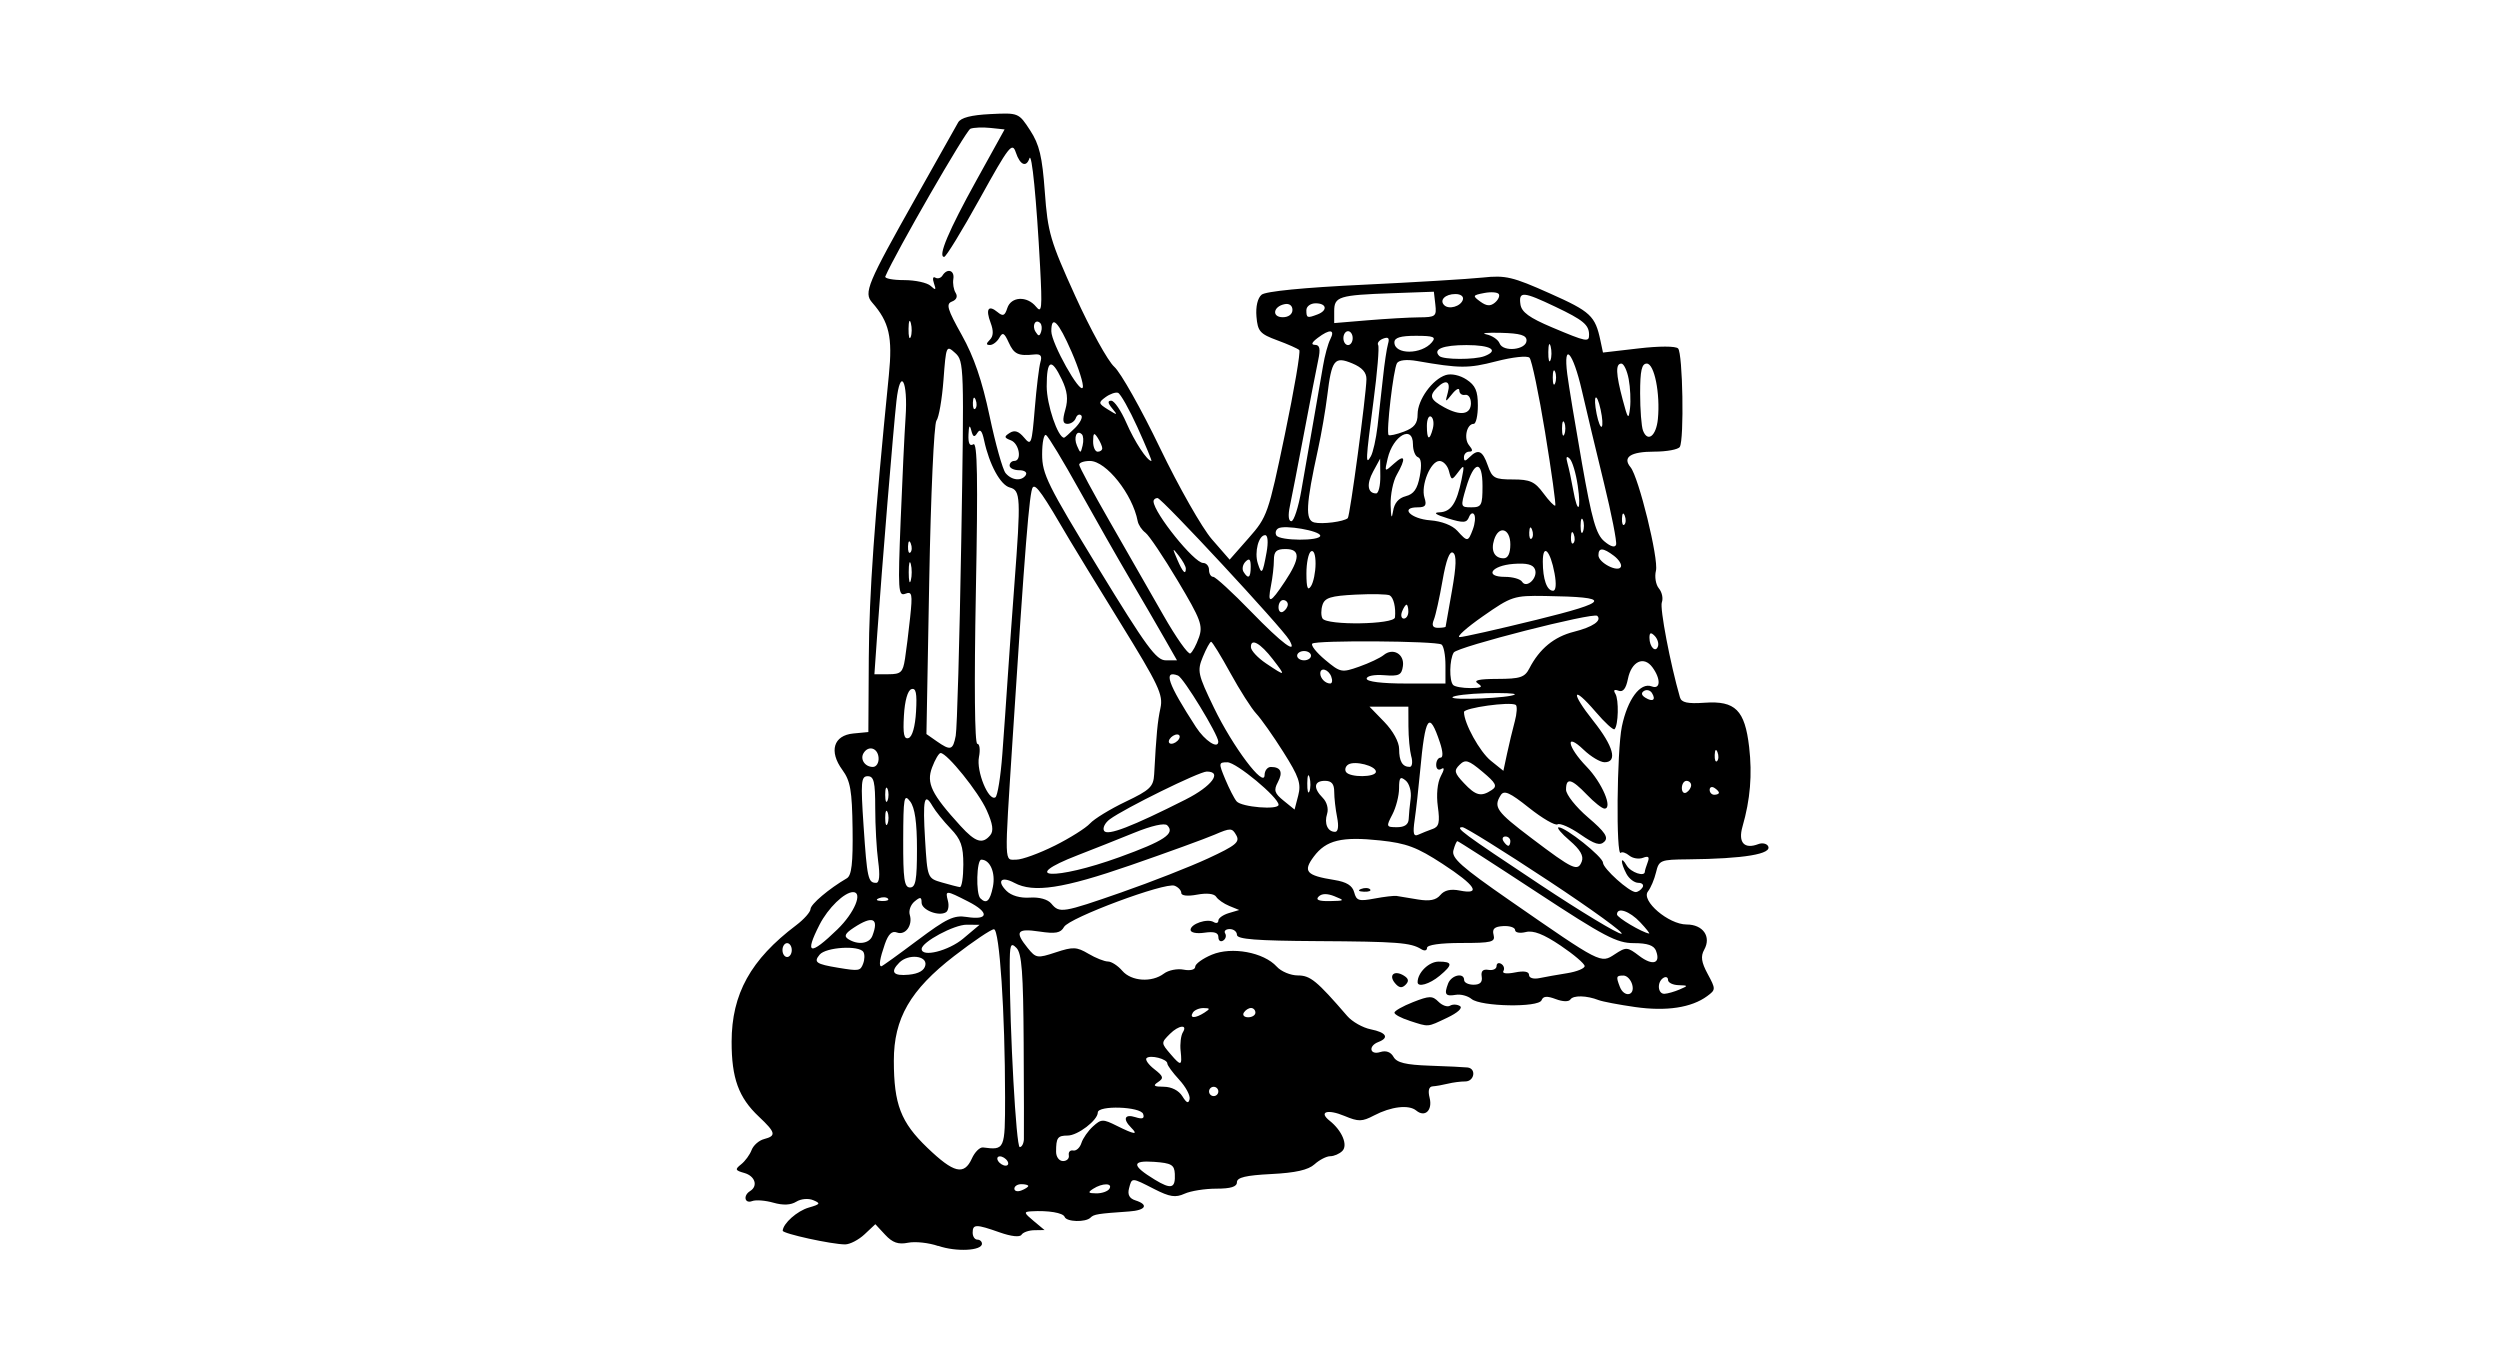 <?xml version="1.0" encoding="UTF-8" standalone="no"?>
<!-- Created with Inkscape (http://www.inkscape.org/) -->
<svg id="svg2" xmlns:rdf="http://www.w3.org/1999/02/22-rdf-syntax-ns#" xmlns="http://www.w3.org/2000/svg" height="54" width="99" version="1.1" xmlns:cc="http://creativecommons.org/ns#" xmlns:dc="http://purl.org/dc/elements/1.1/">
 <g id="g8101">
  <rect id="rect2990" opacity="0" height="54" width="99" y="0" x="0"/>
  <path id="path4667" d="m37.153 49.342c-0.371-0.129-0.908-0.187-1.193-0.13-0.389 0.078-0.615-0.001-0.907-0.315l-0.39-0.419-0.426 0.4c-0.234 0.22-0.581 0.4-0.77 0.4-0.528 0-2.478-0.427-2.472-0.542 0.017-0.29 0.573-0.784 1.032-0.916 0.459-0.132 0.481-0.167 0.177-0.293-0.197-0.082-0.487-0.055-0.673 0.061-0.217 0.135-0.522 0.148-0.904 0.039-0.317-0.091-0.696-0.12-0.842-0.064-0.298 0.114-0.366-0.221-0.081-0.397 0.324-0.2 0.197-0.596-0.229-0.716-0.364-0.102-0.379-0.143-0.126-0.343 0.158-0.125 0.344-0.379 0.414-0.565s0.292-0.382 0.493-0.434c0.494-0.129 0.464-0.259-0.207-0.891-0.8-0.753-1.079-1.52-1.077-2.966 0.003-1.893 0.756-3.253 2.554-4.61 0.311-0.235 0.568-0.524 0.571-0.643 0.004-0.191 0.73-0.805 1.439-1.219 0.188-0.109 0.244-0.601 0.226-1.958-0.02-1.518-0.086-1.896-0.404-2.332-0.541-0.739-0.352-1.367 0.433-1.443l0.596-0.057 0.017-2.937c0.015-2.558 0.219-5.43 0.795-11.199 0.151-1.509 0.015-2.099-0.661-2.872-0.342-0.391-0.206-0.718 1.752-4.196 0.824-1.464 1.568-2.786 1.653-2.937 0.105-0.187 0.514-0.293 1.275-0.33 1.116-0.054 1.122-0.052 1.575 0.643 0.367 0.563 0.479 1.032 0.582 2.441 0.117 1.607 0.212 1.932 1.21 4.131 0.596 1.313 1.289 2.57 1.541 2.793 0.252 0.224 1.066 1.669 1.809 3.213 0.743 1.543 1.668 3.17 2.055 3.615l0.704 0.808 0.756-0.859c0.734-0.834 0.775-0.952 1.431-4.097 0.371-1.781 0.628-3.285 0.57-3.343-0.057-0.057-0.45-0.232-0.872-0.387-0.684-0.252-0.774-0.354-0.823-0.937-0.034-0.398 0.046-0.738 0.204-0.869 0.162-0.134 1.665-0.282 4.002-0.393 2.059-0.098 4.198-0.227 4.753-0.286 0.905-0.097 1.181-0.032 2.659 0.628 1.618 0.721 1.796 0.887 2.004 1.871l0.1 0.471 1.405-0.163c0.824-0.096 1.473-0.096 1.569 0.001 0.186 0.186 0.245 3.612 0.068 3.899-0.064 0.103-0.519 0.187-1.012 0.187-0.935 0-1.269 0.219-0.939 0.617 0.323 0.39 1.121 3.64 1.006 4.099-0.059 0.236-0.007 0.551 0.117 0.7 0.124 0.149 0.176 0.397 0.117 0.552-0.087 0.227 0.332 2.426 0.717 3.762 0.06 0.208 0.299 0.26 0.983 0.213 1.21-0.084 1.587 0.292 1.757 1.752 0.127 1.099 0.046 2.079-0.264 3.157-0.18 0.629 0.072 0.904 0.631 0.689 0.148-0.057 0.319-0.024 0.379 0.073 0.197 0.318-0.951 0.51-3.169 0.531-1.093 0.01-1.149 0.033-1.264 0.515-0.066 0.278-0.21 0.617-0.319 0.755-0.289 0.365 0.816 1.31 1.53 1.31 0.65 0 0.986 0.481 0.697 0.998-0.147 0.263-0.114 0.495 0.138 0.962 0.322 0.598 0.322 0.624-0.02 0.876-0.621 0.458-1.616 0.609-2.852 0.433-0.645-0.092-1.296-0.216-1.448-0.275-0.473-0.185-1.005-0.197-1.117-0.025-0.063 0.097-0.303 0.091-0.581-0.015-0.345-0.131-0.498-0.119-0.561 0.045-0.114 0.297-2.406 0.256-2.774-0.05-0.148-0.123-0.427-0.197-0.62-0.164-0.414 0.07-0.472-0.014-0.307-0.446 0.13-0.34 0.635-0.449 0.635-0.138 0 0.101 0.169 0.184 0.375 0.184 0.256 0 0.358-0.102 0.321-0.321s0.049-0.304 0.267-0.267c0.177 0.03 0.321-0.037 0.321-0.149s0.084-0.151 0.187-0.087 0.14 0.191 0.083 0.283c-0.06 0.096 0.135 0.12 0.456 0.056 0.363-0.073 0.56-0.038 0.56 0.098 0 0.121 0.176 0.174 0.413 0.125 0.227-0.047 0.723-0.135 1.101-0.195 0.379-0.061 0.688-0.187 0.688-0.281 0-0.094-0.429-0.459-0.953-0.812-0.673-0.453-1.078-0.611-1.377-0.536-0.233 0.058-0.424 0.023-0.424-0.078s-0.211-0.172-0.468-0.158c-0.349 0.02-0.447 0.108-0.384 0.348 0.074 0.285-0.071 0.321-1.276 0.321-0.835 0-1.36 0.075-1.36 0.194 0 0.11-0.1 0.132-0.229 0.051-0.417-0.26-0.934-0.3-4.131-0.319-2.401-0.014-3.167-0.074-3.167-0.248-0-0.126-0.129-0.229-0.286-0.229s-0.239 0.077-0.181 0.171c0.058 0.094 0.022 0.223-0.081 0.286s-0.187 0.001-0.187-0.139c0-0.178-0.165-0.23-0.551-0.174-0.312 0.046-0.551-0.002-0.551-0.111 0-0.239 0.666-0.464 0.916-0.31 0.102 0.063 0.185 0.037 0.185-0.059s0.186-0.228 0.413-0.296l0.413-0.123-0.394-0.161c-0.217-0.089-0.45-0.252-0.519-0.363-0.076-0.123-0.37-0.156-0.753-0.084-0.376 0.071-0.628 0.044-0.628-0.067 0-0.101-0.119-0.23-0.266-0.286-0.379-0.146-4.174 1.269-4.377 1.632-0.135 0.242-0.332 0.278-0.976 0.182-0.893-0.134-0.989 0.003-0.463 0.653 0.328 0.405 0.38 0.413 1.113 0.171 0.682-0.225 0.827-0.219 1.291 0.055 0.287 0.17 0.636 0.308 0.774 0.308s0.394 0.165 0.567 0.367c0.359 0.419 1.171 0.474 1.649 0.111 0.177-0.134 0.528-0.205 0.78-0.156 0.265 0.051 0.459 0.002 0.459-0.115 0-0.111 0.297-0.327 0.66-0.478 0.787-0.329 2.054-0.095 2.57 0.474 0.173 0.192 0.548 0.348 0.833 0.348 0.496 0 0.75 0.208 1.957 1.606 0.196 0.227 0.615 0.465 0.932 0.528 0.619 0.124 0.744 0.333 0.3 0.503-0.411 0.158-0.338 0.529 0.078 0.397 0.227-0.072 0.415-0.003 0.524 0.192 0.128 0.229 0.481 0.315 1.436 0.348 0.697 0.024 1.37 0.056 1.496 0.071 0.356 0.042 0.271 0.555-0.092 0.553-0.177-0.001-0.487 0.039-0.688 0.089-0.202 0.05-0.472 0.097-0.6 0.105-0.152 0.009-0.195 0.166-0.123 0.453 0.124 0.496-0.185 0.792-0.529 0.506-0.293-0.243-0.994-0.161-1.673 0.195-0.473 0.248-0.615 0.25-1.167 0.019-0.677-0.283-1.039-0.166-0.589 0.19 0.491 0.389 0.732 0.966 0.501 1.197-0.114 0.114-0.329 0.207-0.477 0.207s-0.428 0.143-0.622 0.319c-0.248 0.225-0.753 0.339-1.713 0.387-1.007 0.051-1.361 0.135-1.361 0.324 0 0.18-0.242 0.255-0.818 0.255-0.45 0-1.016 0.09-1.258 0.201-0.356 0.162-0.586 0.127-1.195-0.184-0.917-0.468-0.887-0.467-1.003-0.024-0.064 0.246 0.017 0.396 0.254 0.471 0.538 0.171 0.413 0.393-0.248 0.439-1.252 0.087-1.396 0.11-1.53 0.244-0.193 0.193-0.951 0.172-1.025-0.029-0.06-0.163-0.646-0.261-1.321-0.221-0.306 0.018-0.296 0.058 0.092 0.381l0.433 0.361-0.402 0.006c-0.221 0.003-0.451 0.084-0.51 0.18-0.065 0.105-0.407 0.068-0.86-0.092-0.944-0.333-1.074-0.332-1.074 0.01 0 0.151 0.083 0.275 0.184 0.275s0.184 0.073 0.184 0.163c0 0.279-1.023 0.329-1.73 0.084zm3.566-2.377c0-0.04-0.124-0.072-0.275-0.072s-0.275 0.08-0.275 0.178c0 0.098 0.124 0.13 0.275 0.072s0.275-0.138 0.275-0.178zm3.213 0.111c0.144-0.234-0.281-0.234-0.643 0-0.224 0.145-0.2 0.178 0.127 0.181 0.221 0.002 0.453-0.08 0.516-0.181zm2.591-0.592c-0.018-0.358-0.136-0.426-0.819-0.475-0.904-0.065-0.896 0.145 0.025 0.705 0.654 0.398 0.823 0.348 0.794-0.23zm-8.037-0.608c0.117-0.257 0.316-0.454 0.443-0.437 0.861 0.112 0.872 0.087 0.872-1.987-0.001-3.35-0.22-6.655-0.441-6.654-0.111 0.001-0.817 0.476-1.569 1.056-1.744 1.345-2.397 2.476-2.395 4.151 0.002 1.728 0.275 2.437 1.328 3.447 1.049 1.006 1.453 1.103 1.762 0.426zm1.407 0.1c-0.062-0.101-0.196-0.184-0.297-0.184s-0.133 0.083-0.07 0.184c0.062 0.101 0.196 0.184 0.297 0.184s0.133-0.083 0.07-0.184zm2.433-0.229c-0.025-0.126 0.052-0.211 0.172-0.187s0.267-0.11 0.326-0.297 0.266-0.483 0.459-0.658c0.326-0.295 0.395-0.297 0.941-0.024 0.703 0.351 0.868 0.372 0.57 0.074-0.344-0.344-0.259-0.551 0.169-0.415 0.281 0.089 0.366 0.055 0.306-0.125-0.099-0.296-1.796-0.353-1.796-0.06-0 0.305-0.795 0.913-1.193 0.913-0.399 0-0.459 0.085-0.459 0.643 0 0.204 0.122 0.367 0.275 0.367 0.151 0 0.255-0.103 0.229-0.229zm-1.78-0.644c0.006-0.177 0.002-1.891-0.009-3.809-0.016-2.781-0.074-3.543-0.286-3.757-0.233-0.235-0.266-0.141-0.266 0.751 0 2.525 0.256 7.137 0.396 7.137 0.085 0 0.16-0.145 0.166-0.321zm6.149-2.348c-0.258-0.278-0.469-0.567-0.469-0.641 0-0.179-0.682-0.353-0.824-0.211-0.061 0.061 0.079 0.258 0.311 0.438 0.359 0.279 0.381 0.354 0.146 0.509-0.217 0.143-0.168 0.183 0.228 0.185 0.306 0.002 0.594 0.149 0.734 0.376 0.169 0.274 0.246 0.303 0.287 0.112 0.031-0.144-0.155-0.489-0.413-0.767zm1.551 0.466c0-0.101-0.083-0.184-0.184-0.184s-0.184 0.083-0.184 0.184 0.083 0.184 0.184 0.184 0.184-0.083 0.184-0.184zm-1.494-1.607c-0.029-0.278 0.011-0.608 0.089-0.734 0.202-0.327-0.166-0.284-0.509 0.059-0.358 0.358-0.358 0.361 0.028 0.811 0.413 0.482 0.456 0.467 0.393-0.136zm0.943-1.514c0.237-0.153 0.232-0.178-0.035-0.181-0.171-0.002-0.362 0.08-0.424 0.181-0.144 0.232 0.099 0.232 0.459 0zm2.019 0c0-0.101-0.078-0.184-0.173-0.184-0.095 0-0.224 0.083-0.286 0.184-0.062 0.101 0.015 0.184 0.173 0.184s0.286-0.083 0.286-0.184zm14.924-1.101c-0.053-0.202-0.21-0.367-0.35-0.367-0.287 0-0.299 0.037-0.143 0.444 0.166 0.433 0.608 0.365 0.493-0.077zm1.875 0.184c0.35-0.151 0.348-0.158-0.046-0.171-0.227-0.007-0.413-0.1-0.413-0.207s-0.083-0.143-0.184-0.081c-0.262 0.162-0.227 0.645 0.046 0.63 0.126-0.007 0.395-0.084 0.597-0.171zm-29.868-0.964c0.072-0.381-0.677-0.455-1.031-0.101-0.375 0.375-0.246 0.54 0.375 0.48 0.392-0.038 0.616-0.167 0.656-0.379zm-2.464-0.062c0.062-0.161 0.066-0.367 0.009-0.459-0.169-0.273-1.484-0.192-1.732 0.106-0.249 0.3-0.144 0.374 0.733 0.519 0.829 0.137 0.878 0.129 0.991-0.166zm2.144-0.915c1.163-0.873 1.451-1.01 1.957-0.93 0.872 0.138 0.905-0.18 0.063-0.609-0.898-0.458-0.919-0.459-0.807-0.028 0.05 0.191 0.015 0.393-0.077 0.45-0.287 0.177-0.966-0.091-0.966-0.382 0-0.227-0.05-0.235-0.28-0.044-0.154 0.128-0.238 0.365-0.188 0.527 0.128 0.413-0.175 0.829-0.51 0.7-0.195-0.075-0.34 0.065-0.477 0.46-0.199 0.572-0.248 0.879-0.138 0.879 0.033 0 0.673-0.461 1.423-1.024zm29.255 0.412c-0.084-0.218-0.338-0.306-0.885-0.306-0.668 0-1.166-0.262-3.842-2.019-1.691-1.111-3.103-2.019-3.139-2.019-0.035 0-0.107 0.165-0.16 0.367-0.079 0.301 0.317 0.653 2.222 1.974 3.646 2.527 3.606 2.507 4.17 2.137 0.452-0.296 0.498-0.293 0.969 0.066 0.528 0.402 0.857 0.304 0.664-0.198zm-34.226-0.031c0-0.151-0.083-0.275-0.184-0.275-0.101 0-0.184 0.124-0.184 0.275s0.083 0.275 0.184 0.275 0.184-0.124 0.184-0.275zm6.793-0.459 0.643-0.541-0.507-0.005c-0.496-0.005-1.781 0.685-1.785 0.959-0.006 0.347 1.067 0.078 1.65-0.413zm-4.979-0.367c0.669-0.649 1.011-1.469 0.614-1.469-0.342 0-0.992 0.631-1.328 1.29-0.608 1.191-0.386 1.247 0.715 0.179zm1.379 0.26c0.268-0.7 0.013-0.812-0.732-0.324-0.35 0.229-0.405 0.341-0.223 0.456 0.385 0.244 0.835 0.182 0.955-0.132zm26.754-2.191c-1.755-1.16-3.279-2.109-3.387-2.109-0.319 0-0.015 0.225 3.081 2.279 1.611 1.069 3.057 1.942 3.213 1.941 0.156-0.002-1.152-0.952-2.906-2.111zm3.65 1.655c-0.419-0.446-0.918-0.614-0.918-0.309 0 0.123 0.994 0.714 1.271 0.756 0.043 0.006-0.116-0.195-0.353-0.447zm-20.516-1.193c1.158-0.403 2.689-1.004 3.402-1.334 1.105-0.512 1.271-0.648 1.12-0.918-0.165-0.295-0.225-0.296-0.857-0.024-0.374 0.161-1.868 0.705-3.32 1.208-2.683 0.93-3.852 1.107-4.611 0.701-0.517-0.277-0.71-0.08-0.313 0.317 0.19 0.19 0.546 0.293 0.927 0.267 0.373-0.025 0.71 0.069 0.85 0.238 0.323 0.389 0.434 0.371 2.802-0.454zm-9.274 0.255c-0.061-0.061-0.219-0.068-0.352-0.014-0.146 0.059-0.103 0.102 0.111 0.111 0.194 0.008 0.302-0.035 0.241-0.096zm4.158-0.466c0.111-0.556-0.111-1.075-0.459-1.075-0.187 0-0.221 1.348-0.039 1.53 0.242 0.242 0.384 0.112 0.498-0.455zm13.531 0.376c-0.294-0.118-0.508-0.114-0.633 0.012-0.13 0.13 0.009 0.186 0.444 0.178 0.595-0.011 0.607-0.022 0.189-0.189zm2.464-0.012c0.101 0.017 0.477 0.078 0.836 0.138 0.466 0.077 0.72 0.026 0.888-0.176 0.16-0.192 0.408-0.249 0.77-0.177 0.869 0.174 0.624-0.205-0.683-1.057-1.013-0.66-1.428-0.816-2.466-0.927-1.53-0.163-2.145-0.014-2.634 0.641-0.439 0.588-0.299 0.746 0.814 0.924 0.487 0.078 0.716 0.221 0.787 0.489 0.087 0.332 0.187 0.363 0.802 0.247 0.387-0.073 0.785-0.119 0.886-0.103zm-1.412-0.279c0.133-0.053 0.291-0.047 0.352 0.014 0.061 0.061-0.047 0.104-0.241 0.096-0.214-0.009-0.257-0.052-0.111-0.111zm11.142-0.058c0.062-0.101-0.012-0.184-0.166-0.184s-0.365-0.16-0.47-0.355c-0.245-0.459-0.238-0.756 0.008-0.333 0.161 0.276 0.72 0.466 0.72 0.244 0-0.042 0.051-0.208 0.112-0.369 0.082-0.215 0.033-0.262-0.186-0.178-0.164 0.063-0.408 0.023-0.542-0.088s-0.286-0.161-0.337-0.11c-0.193 0.193-0.156-4.042 0.043-5.002 0.224-1.079 0.731-1.761 1.181-1.588 0.351 0.135 0.369-0.291 0.031-0.753-0.343-0.47-0.834-0.238-0.973 0.459-0.077 0.387-0.195 0.534-0.373 0.465-0.17-0.065-0.212-0.023-0.123 0.122 0.143 0.231 0.119 1.25-0.033 1.402-0.048 0.048-0.386-0.261-0.75-0.688-0.932-1.089-1.008-0.791-0.091 0.36 0.798 1.003 0.971 1.637 0.445 1.637-0.171 0-0.543-0.222-0.826-0.493-0.755-0.724-0.652-0.122 0.115 0.669 0.612 0.631 1.051 1.66 0.709 1.66-0.093 0-0.407-0.248-0.697-0.551-0.613-0.639-0.826-0.69-0.826-0.198 0 0.194 0.391 0.687 0.869 1.096 0.674 0.576 0.82 0.792 0.649 0.962-0.17 0.17-0.383 0.106-0.95-0.287-0.402-0.278-0.808-0.458-0.904-0.399s-0.603-0.236-1.129-0.654c-0.764-0.609-0.989-0.709-1.12-0.503-0.301 0.476-0.177 0.651 1.22 1.707 1.65 1.248 1.83 1.331 1.988 0.92 0.084-0.218-0.063-0.471-0.481-0.829-0.331-0.283-0.527-0.518-0.436-0.522 0.27-0.012 1.75 1.167 1.756 1.399 0.006 0.234 1.04 1.164 1.294 1.164 0.087 0 0.21-0.083 0.272-0.184zm-28.732-1.525c0-1.057-0.083-1.635-0.27-1.882-0.243-0.321-0.27-0.169-0.275 1.525-0.005 1.553 0.042 1.882 0.27 1.882 0.223 0 0.275-0.292 0.275-1.525zm1.836 0.622c0-0.736-0.094-1.002-0.505-1.43-0.278-0.289-0.598-0.688-0.713-0.886-0.33-0.572-0.394-0.283-0.296 1.339 0.092 1.51 0.094 1.516 0.665 1.682 0.315 0.091 0.635 0.174 0.711 0.183s0.138-0.39 0.138-0.887zm-3.372-0.132c-0.064-0.468-0.117-1.419-0.117-2.111 0-1.038-0.052-1.26-0.297-1.26-0.264 0-0.282 0.222-0.164 1.974 0.14 2.075 0.179 2.249 0.497 2.249 0.13 0 0.157-0.293 0.081-0.852zm9.551-0.164c1.781-0.645 2.221-0.937 1.897-1.262-0.104-0.104-0.618 0.013-1.323 0.3-0.635 0.258-1.63 0.654-2.213 0.879-2.415 0.934-0.92 1.009 1.639 0.083zm-2.566-0.453c0.606-0.303 1.238-0.7 1.403-0.882 0.165-0.182 0.797-0.569 1.405-0.86 0.977-0.467 1.109-0.594 1.136-1.091 0.086-1.588 0.133-2.082 0.249-2.622 0.113-0.524-0.064-0.9-1.591-3.375-0.945-1.532-1.844-3.002-1.998-3.266-1.077-1.847-1.345-2.231-1.466-2.099-0.133 0.147-0.315 2.416-0.8 9.972-0.327 5.101-0.337 4.773 0.149 4.773 0.226 0 0.906-0.248 1.513-0.551zm18.049-0.183c0-0.101-0.087-0.184-0.194-0.184s-0.143 0.083-0.081 0.184 0.15 0.184 0.194 0.184c0.045 0 0.081-0.083 0.081-0.184zm-20.595-0.236c0.14-0.169 0.101-0.445-0.143-0.989-0.322-0.719-1.567-2.264-1.824-2.264-0.067 0-0.219 0.256-0.337 0.57-0.236 0.625-0.027 1.054 1.13 2.322 0.588 0.644 0.868 0.73 1.174 0.362zm7.75-1.42c1.019-0.514 1.456-1.099 0.822-1.099-0.294 0-3.259 1.459-3.839 1.889-0.192 0.142-0.294 0.349-0.226 0.459 0.129 0.208 1.092-0.162 3.243-1.248zm9.765 1.176c0.255-0.091 0.295-0.259 0.208-0.891-0.064-0.465-0.017-0.947 0.116-1.196 0.146-0.272 0.153-0.373 0.021-0.292-0.114 0.07-0.202-0-0.202-0.161 0-0.157 0.078-0.286 0.174-0.286 0.105 0 0.095-0.238-0.025-0.597-0.43-1.288-0.583-1.064-0.787 1.147-0.061 0.656-0.156 1.513-0.213 1.903-0.08 0.553-0.048 0.685 0.145 0.597 0.136-0.062 0.389-0.163 0.562-0.225zm-3.78-0.462c-0.063-0.316-0.115-0.77-0.115-1.01 0-0.314-0.103-0.436-0.367-0.436-0.438 0-0.474 0.286-0.086 0.675 0.161 0.161 0.235 0.43 0.172 0.628-0.123 0.389 0.02 0.717 0.315 0.717 0.121 0 0.152-0.218 0.081-0.574zm-17.803-0.206c-0.051-0.126-0.093-0.023-0.093 0.229s0.042 0.356 0.093 0.229c0.051-0.126 0.051-0.333 0-0.459zm20.637 0.275c0.007-0.177 0.042-0.543 0.078-0.815 0.037-0.276-0.05-0.59-0.196-0.711-0.216-0.179-0.262-0.125-0.263 0.31-0.001 0.29-0.12 0.755-0.265 1.032-0.253 0.485-0.246 0.505 0.185 0.505 0.3 0 0.452-0.107 0.461-0.321zm-5.153-0.566c0-0.293-1.674-1.683-2.027-1.683-0.349 0-0.352 0.029-0.083 0.674 0.155 0.371 0.356 0.763 0.448 0.872 0.193 0.23 1.662 0.351 1.662 0.136zm0.192-2.086c-0.402-0.637-0.886-1.323-1.076-1.525-0.189-0.202-0.65-0.925-1.024-1.606-0.374-0.682-0.717-1.239-0.762-1.239s-0.193 0.269-0.328 0.597c-0.23 0.558-0.202 0.687 0.438 2.013 0.746 1.546 2 3.215 2.006 2.669 0.002-0.177 0.114-0.321 0.248-0.321 0.397 0 0.49 0.207 0.275 0.609-0.168 0.313-0.129 0.436 0.232 0.727l0.433 0.351 0.145-0.558c0.122-0.471 0.03-0.739-0.587-1.716zm-15.676 1.459c-0.051-0.126-0.093-0.023-0.093 0.229s0.042 0.356 0.093 0.229c0.051-0.126 0.051-0.333 0-0.459zm4.545-1.374c0.066-0.885 0.161-2.229 0.21-2.986 0.049-0.757 0.17-2.442 0.268-3.744 0.26-3.44 0.247-3.722-0.182-3.834-0.371-0.097-0.812-0.907-1.017-1.867-0.082-0.386-0.159-0.47-0.268-0.295-0.118 0.191-0.173 0.168-0.241-0.101-0.062-0.242-0.096-0.191-0.11 0.168-0.014 0.349 0.048 0.473 0.192 0.384 0.161-0.1 0.186 1.329 0.1 5.864-0.069 3.653-0.047 5.996 0.057 5.996 0.094 0 0.123 0.236 0.066 0.525-0.112 0.559 0.379 1.762 0.651 1.595 0.085-0.052 0.208-0.819 0.274-1.704zm12.167 0.919c-0.047-0.179-0.088-0.077-0.091 0.226-0.004 0.303 0.034 0.449 0.085 0.325 0.05-0.124 0.053-0.372 0.007-0.551zm7.216 0.496c0.229-0.152 0.168-0.273-0.367-0.721-0.557-0.467-0.678-0.503-0.908-0.277-0.231 0.228-0.209 0.321 0.17 0.724 0.472 0.503 0.683 0.555 1.105 0.274zm7.894-0.189c0-0.095-0.083-0.173-0.184-0.173s-0.184 0.129-0.184 0.286 0.083 0.235 0.184 0.173c0.101-0.062 0.184-0.191 0.184-0.286zm1.101 0.297c0-0.045-0.083-0.132-0.184-0.194-0.101-0.062-0.184-0.026-0.184 0.081s0.083 0.194 0.184 0.194 0.184-0.036 0.184-0.081zm-13.584-0.834c0-0.229-0.833-0.445-1.094-0.283-0.108 0.067-0.149 0.199-0.091 0.293 0.141 0.228 1.185 0.22 1.185-0.009zm5.497-1.977c0.088-0.328 0.106-0.629 0.039-0.668-0.227-0.135-2.048 0.118-2.048 0.284 0 0.444 0.624 1.575 1.065 1.93l0.495 0.398 0.144-0.674c0.079-0.371 0.216-0.942 0.304-1.27zm-25.192 1.423c-0.029-0.385-0.397-0.499-0.592-0.184-0.151 0.245 0.052 0.551 0.367 0.551 0.14 0 0.241-0.164 0.225-0.367zm21.095-0.046c-0.06-0.229-0.111-0.765-0.112-1.195l-0.003-0.78h-0.77-0.77l0.587 0.605c0.347 0.358 0.587 0.796 0.587 1.071 0 0.49 0.13 0.71 0.419 0.71 0.096 0 0.125-0.186 0.064-0.413zm12.127-0.172c-0.059-0.146-0.102-0.103-0.111 0.111-0.008 0.194 0.035 0.302 0.096 0.241 0.061-0.061 0.068-0.219 0.014-0.352zm-30.166-0.655c0.053-0.278 0.151-3.727 0.218-7.665 0.118-6.961 0.112-7.169-0.238-7.486-0.354-0.32-0.362-0.302-0.465 1.067-0.058 0.766-0.183 1.49-0.279 1.611-0.096 0.121-0.224 2.949-0.285 6.315l-0.111 6.096 0.404 0.283c0.554 0.388 0.646 0.361 0.757-0.222zm8.837 0.138c0.062-0.101 0.031-0.184-0.07-0.184-0.101 0-0.235 0.083-0.297 0.184-0.062 0.101-0.031 0.184 0.07 0.184 0.101 0 0.235-0.083 0.297-0.184zm1.56 0.098c0-0.27-1.379-2.532-1.594-2.615-0.598-0.23-0.41 0.312 0.71 2.04 0.354 0.546 0.884 0.891 0.884 0.575zm-11.969-1.187c0.042-0.733-0.002-0.949-0.184-0.889-0.147 0.048-0.262 0.455-0.296 1.047-0.042 0.733 0.002 0.949 0.184 0.889 0.147-0.048 0.262-0.455 0.296-1.047zm23.711-0.679c0.046-0.046-0.473-0.068-1.153-0.049-0.68 0.019-1.272 0.09-1.314 0.159-0.083 0.135 2.329 0.027 2.467-0.11zm5.43-0.059c-0.068-0.109-0.209-0.146-0.313-0.081-0.123 0.076-0.105 0.171 0.053 0.268 0.295 0.182 0.429 0.086 0.26-0.187zm-6.89-0.376c-0.196-0.126 0.029-0.179 0.774-0.181 0.901-0.002 1.079-0.061 1.262-0.416 0.402-0.779 0.98-1.254 1.769-1.452 0.743-0.187 1.111-0.439 0.921-0.629-0.15-0.15-5.54 1.226-5.683 1.451-0.172 0.271-0.187 1.124-0.022 1.289 0.067 0.067 0.377 0.121 0.688 0.12 0.433-0.002 0.501-0.045 0.291-0.181zm-5.809-0.275c-0.112-0.291-0.434-0.382-0.434-0.122 0 0.194 0.201 0.398 0.392 0.398 0.081 0 0.1-0.124 0.042-0.275zm4.523-0.448c0-0.398-0.071-0.768-0.158-0.821-0.23-0.142-4.976-0.174-5.116-0.034-0.065 0.065 0.164 0.354 0.509 0.642 0.606 0.506 0.653 0.515 1.35 0.269 0.397-0.14 0.831-0.346 0.965-0.456 0.37-0.307 0.833-0.043 0.765 0.435-0.051 0.357-0.153 0.407-0.747 0.36-0.39-0.03-0.688 0.029-0.688 0.138 0 0.118 0.599 0.192 1.56 0.192h1.56v-0.724zm-21.404-0.24c0.051-0.328 0.143-1.071 0.205-1.652 0.1-0.933 0.077-1.041-0.192-0.938-0.279 0.107-0.294-0.136-0.184-2.892 0.066-1.655 0.154-3.495 0.195-4.088 0.101-1.456-0.208-2.019-0.361-0.656-0.12 1.069-0.572 6.559-0.76 9.217l-0.113 1.606h0.558c0.489 0 0.57-0.075 0.651-0.597zm14.573 0.01c-0.5-0.648-0.884-0.861-0.873-0.484 0.004 0.135 0.272 0.423 0.597 0.641 0.788 0.529 0.799 0.522 0.276-0.156zm-4.298-0.836c-0.273-0.48-0.885-1.533-1.361-2.341-0.475-0.808-1.382-2.4-2.015-3.539-0.633-1.139-1.222-2.114-1.309-2.168-0.087-0.054-0.158 0.29-0.158 0.764 0 0.779 0.215 1.213 2.227 4.509 1.903 3.116 2.292 3.647 2.67 3.647h0.443l-0.497-0.872zm5.805 0.688c0-0.101-0.124-0.184-0.275-0.184s-0.275 0.083-0.275 0.184c0 0.101 0.124 0.184 0.275 0.184s0.275-0.083 0.275-0.184zm-4.44-0.716c0.167-0.478 0.08-0.711-0.837-2.249-0.563-0.944-1.139-1.801-1.28-1.905-0.141-0.104-0.279-0.31-0.307-0.459-0.201-1.062-1.248-2.382-1.891-2.382-0.234 0-0.425 0.066-0.425 0.148 0 0.081 0.544 1.093 1.208 2.249 0.665 1.156 1.621 2.825 2.124 3.71 0.504 0.885 0.985 1.567 1.069 1.515 0.084-0.052 0.236-0.334 0.338-0.627zm18.046-0.071c-0.15-0.15-0.204-0.129-0.204 0.077 0 0.365 0.247 0.612 0.338 0.338 0.039-0.116-0.022-0.303-0.134-0.415zm-14.47 0.163c-0.271-0.472-5.047-5.619-5.214-5.619-0.091 0-0.162 0.062-0.158 0.138 0.022 0.463 1.609 2.433 1.961 2.433 0.13 0 0.236 0.124 0.236 0.275s0.074 0.275 0.165 0.275 0.765 0.62 1.5 1.377c1.232 1.271 1.868 1.742 1.512 1.121zm9.767-0.79c2.982-0.735 3.049-0.908 0.367-0.95-1.238-0.019-1.328 0.01-2.465 0.804-0.649 0.453-1.062 0.824-0.918 0.824 0.144 0 1.501-0.306 3.016-0.679zm-3.573 0.266c0.004-0.025 0.117-0.666 0.251-1.423 0.175-0.992 0.187-1.413 0.042-1.506-0.133-0.085-0.274 0.289-0.415 1.101-0.118 0.677-0.272 1.375-0.344 1.552-0.092 0.227-0.044 0.321 0.165 0.321 0.162 0 0.298-0.021 0.302-0.046zm-2.005-0.367c0.037-0.394-0.052-0.776-0.205-0.872-0.081-0.05-0.689-0.064-1.351-0.031-0.993 0.05-1.224 0.123-1.316 0.411-0.061 0.193-0.06 0.434 0.003 0.535 0.174 0.281 2.841 0.24 2.868-0.044zm0.529-0.229c0-0.151-0.032-0.275-0.072-0.275-0.04 0-0.12 0.124-0.178 0.275s-0.026 0.275 0.072 0.275 0.178-0.124 0.178-0.275zm-4.773-0.286c0-0.095-0.083-0.173-0.184-0.173s-0.184 0.129-0.184 0.286 0.083 0.235 0.184 0.173c0.101-0.062 0.184-0.191 0.184-0.286zm-0.116-0.904c0.614-0.928 0.621-1.289 0.024-1.289-0.361 0-0.459 0.093-0.459 0.436 0 0.24-0.052 0.694-0.115 1.01-0.151 0.757-0.033 0.724 0.549-0.157zm1.215-0.703c0.002-0.359-0.072-0.561-0.181-0.494-0.101 0.062-0.182 0.46-0.181 0.883 0.002 0.564 0.05 0.696 0.181 0.494 0.098-0.151 0.179-0.549 0.181-0.883zm9.464 0.378c-0.168-0.913-0.465-1.21-0.465-0.465 0 0.699 0.161 1.153 0.407 1.153 0.113 0 0.136-0.266 0.058-0.688zm-25.491-0.367c-0.046-0.177-0.084-0.032-0.084 0.321s0.038 0.498 0.084 0.321c0.046-0.177 0.046-0.466 0-0.643zm24.716 0.207c-0.073-0.192-0.323-0.255-0.847-0.216-0.885 0.066-1.18 0.514-0.338 0.514 0.305 0 0.609 0.087 0.674 0.193 0.177 0.287 0.639-0.157 0.511-0.491zm-11.257-0.106c0-0.297-0.054-0.35-0.204-0.2-0.112 0.112-0.149 0.294-0.081 0.404 0.19 0.307 0.285 0.239 0.285-0.204zm-2.57 0.072c0-0.082-0.125-0.309-0.278-0.505-0.258-0.33-0.263-0.32-0.062 0.148 0.216 0.505 0.341 0.635 0.341 0.356zm3.197-0.632c0.074-0.411 0.052-0.688-0.055-0.688-0.258 0-0.433 0.669-0.292 1.115 0.152 0.478 0.192 0.427 0.347-0.427zm13.759 0.132c-0.433-0.328-0.616-0.335-0.616-0.022 0 0.298 0.796 0.701 0.891 0.451 0.036-0.094-0.088-0.287-0.275-0.429zm-4.105-0.454c0-0.635-0.458-0.767-0.642-0.185-0.139 0.437 0.014 0.736 0.377 0.736 0.172 0 0.265-0.194 0.265-0.551zm-23.741-0.034c-0.059-0.146-0.102-0.103-0.111 0.111-0.008 0.194 0.035 0.302 0.096 0.241 0.061-0.061 0.068-0.219 0.014-0.352zm27.447-2.402c-0.302-1.235-0.697-2.886-0.876-3.668-0.348-1.515-0.741-1.954-0.576-0.643 0.054 0.429 0.317 2.019 0.583 3.534 0.394 2.239 0.559 2.817 0.884 3.091 0.25 0.212 0.424 0.262 0.467 0.134 0.037-0.112-0.18-1.214-0.482-2.449zm-1.194 2.035c-0.059-0.146-0.102-0.103-0.111 0.111-0.008 0.194 0.035 0.302 0.096 0.241 0.061-0.061 0.068-0.219 0.014-0.352zm-10.039 0.058c0-0.195-1.421-0.442-1.666-0.29-0.097 0.06-0.128 0.185-0.07 0.279 0.134 0.216 1.736 0.226 1.736 0.011zm6.043-0.253c0.086-0.227 0.11-0.49 0.054-0.584s-0.15-0.049-0.208 0.101c-0.09 0.231-0.218 0.238-0.84 0.048-0.479-0.146-0.593-0.23-0.328-0.239 0.455-0.016 0.681-0.352 0.875-1.299 0.12-0.586 0.108-0.612-0.133-0.294-0.257 0.339-0.268 0.338-0.368-0.046-0.057-0.217-0.225-0.394-0.373-0.394-0.353 0-0.749 0.968-0.595 1.455 0.097 0.305 0.042 0.381-0.274 0.381-0.716 0-0.269 0.457 0.502 0.514 0.451 0.034 0.874 0.197 1.07 0.413 0.406 0.449 0.428 0.447 0.618-0.055zm2.344 0.011c-0.059-0.146-0.102-0.103-0.111 0.111-0.008 0.194 0.035 0.302 0.096 0.241s0.068-0.219 0.014-0.352zm2.016-0.379c-0.051-0.126-0.093-0.023-0.093 0.229s0.042 0.356 0.093 0.229c0.051-0.126 0.051-0.333 0-0.459zm-9.313-0.075c0.085-0.074 0.727-4.851 0.739-5.502 0.005-0.267-0.172-0.465-0.56-0.626-0.707-0.293-0.817-0.151-0.991 1.274-0.069 0.565-0.234 1.523-0.367 2.129-0.482 2.196-0.513 2.807-0.148 2.896 0.32 0.078 1.166-0.031 1.328-0.171zm10.969-0.097c-0.059-0.146-0.102-0.103-0.111 0.111-0.008 0.194 0.035 0.302 0.096 0.241 0.061-0.061 0.068-0.219 0.014-0.352zm-12.805-1.021c0.118-0.682 0.331-1.9 0.474-2.708 0.143-0.808 0.315-1.799 0.382-2.203s0.196-0.879 0.288-1.056c0.202-0.392-0.02-0.415-0.5-0.052-0.239 0.181-0.273 0.271-0.104 0.275 0.188 0.004 0.22 0.158 0.125 0.603-0.07 0.328-0.323 1.629-0.561 2.892-0.238 1.262-0.491 2.563-0.561 2.892-0.078 0.364-0.055 0.597 0.058 0.597 0.102 0 0.282-0.558 0.4-1.239zm4.132 0.248c0.317-0.08 0.461-0.284 0.556-0.792 0.082-0.438 0.057-0.709-0.071-0.751-0.11-0.037-0.2-0.266-0.2-0.51 0-0.792-0.789-0.35-1.002 0.561-0.127 0.543-0.125 0.544 0.253 0.201 0.44-0.398 0.483-0.214 0.106 0.447-0.144 0.252-0.253 0.789-0.241 1.193 0.014 0.507 0.044 0.583 0.096 0.247 0.05-0.324 0.219-0.524 0.503-0.595zm3.039-0.401c0-1.048-0.332-1.012-0.652 0.071-0.223 0.754-0.218 0.771 0.212 0.771 0.4 0 0.44-0.076 0.44-0.841zm2.483-2.105c-0.254-1.549-0.534-2.888-0.621-2.976-0.09-0.09-0.668-0.027-1.326 0.143-1.094 0.283-1.433 0.282-3.13-0.014-0.409-0.071-0.715-0.038-0.792 0.085-0.142 0.23-0.436 2.743-0.332 2.847 0.037 0.037 0.311-0.024 0.608-0.136 0.41-0.155 0.54-0.321 0.54-0.69 0-0.569 0.585-1.381 1.115-1.549 0.216-0.069 0.56 0.005 0.821 0.177 0.353 0.231 0.45 0.453 0.45 1.025 0 0.402-0.074 0.73-0.164 0.73-0.278 0-0.405 0.583-0.184 0.849 0.153 0.185 0.154 0.252 0.003 0.252-0.113 0-0.206 0.099-0.206 0.22 0 0.171 0.049 0.171 0.22 0 0.344-0.344 0.518-0.265 0.725 0.33 0.174 0.499 0.268 0.551 0.995 0.551 0.678 0 0.866 0.085 1.208 0.549 0.223 0.302 0.434 0.52 0.468 0.486s-0.145-1.33-0.399-2.88zm1.286 2.075c-0.07-0.48-0.213-0.955-0.317-1.056-0.129-0.125-0.156-0.066-0.086 0.184 0.056 0.202 0.158 0.677 0.225 1.056 0.177 1.001 0.329 0.845 0.179-0.184zm-7.816-0.367-0.007-0.688-0.276 0.509c-0.272 0.501-0.222 0.868 0.118 0.868 0.095 0 0.169-0.31 0.165-0.688zm-14.037-0.046c0.062-0.101-0.057-0.184-0.265-0.184s-0.378-0.083-0.378-0.184c0-0.101 0.083-0.184 0.184-0.184 0.313 0 0.201-0.688-0.133-0.816-0.271-0.104-0.278-0.146-0.046-0.294 0.192-0.123 0.356-0.069 0.569 0.185 0.282 0.338 0.305 0.274 0.423-1.149 0.068-0.829 0.169-1.658 0.224-1.842 0.073-0.246 0.009-0.326-0.239-0.3-0.643 0.068-0.806-0.009-1.018-0.475-0.177-0.388-0.24-0.42-0.372-0.184-0.088 0.156-0.254 0.284-0.37 0.284-0.157 0-0.158-0.053-0.004-0.207 0.141-0.141 0.151-0.353 0.032-0.668-0.209-0.549-0.092-0.73 0.274-0.427 0.213 0.177 0.287 0.147 0.384-0.157 0.148-0.465 0.784-0.496 1.141-0.056 0.227 0.28 0.247 0.075 0.158-1.606-0.141-2.644-0.328-4.544-0.422-4.269-0.126 0.372-0.372 0.264-0.539-0.236-0.141-0.424-0.267-0.264-1.429 1.836-0.701 1.266-1.334 2.301-1.408 2.301-0.263 0 0.175-1.04 1.276-3.029l1.117-2.019-0.559-0.059c-0.308-0.032-0.666-0.018-0.795 0.032-0.177 0.068-2.975 4.925-3.37 5.851-0.034 0.079 0.301 0.143 0.744 0.143 0.443 0 0.916 0.103 1.052 0.229 0.202 0.188 0.226 0.169 0.131-0.101-0.064-0.183-0.041-0.284 0.052-0.226 0.093 0.057 0.221 0.02 0.284-0.082 0.189-0.305 0.488-0.212 0.431 0.135-0.029 0.177 0.012 0.425 0.092 0.552 0.089 0.142 0.033 0.274-0.146 0.342-0.246 0.094-0.185 0.301 0.389 1.327 0.481 0.861 0.803 1.799 1.102 3.215 0.232 1.1 0.517 2.113 0.632 2.252 0.245 0.296 0.646 0.33 0.807 0.069zm4.426-1.871c-0.33-0.726-0.68-1.347-0.777-1.379-0.097-0.032-0.319 0.046-0.493 0.173-0.294 0.215-0.287 0.25 0.099 0.491 0.381 0.237 0.395 0.233 0.164-0.046-0.177-0.214-0.187-0.305-0.036-0.305 0.119 0 0.387 0.392 0.596 0.872 0.328 0.754 0.827 1.515 0.994 1.515 0.029 0-0.218-0.594-0.548-1.321zm9.502-0.056c0.06-0.505 0.156-1.372 0.215-1.928 0.058-0.555 0.148-1.154 0.199-1.33 0.068-0.233 0.015-0.29-0.193-0.21-0.157 0.06-0.246 0.175-0.197 0.254s-0.034 1.077-0.185 2.218c-0.313 2.37-0.322 2.569-0.105 2.189 0.087-0.151 0.206-0.688 0.266-1.193zm-11.709 0.322c-0.201-0.201-0.338 0.118-0.194 0.45 0.137 0.315 0.146 0.314 0.223-0.006 0.044-0.185 0.031-0.384-0.028-0.444zm0.807 0.55c-0.002-0.076-0.083-0.262-0.181-0.413-0.144-0.223-0.178-0.196-0.181 0.138-0.002 0.227 0.08 0.413 0.181 0.413 0.101 0 0.182-0.062 0.181-0.138zm-1.083-0.796c0.21-0.21 0.323-0.438 0.25-0.505-0.073-0.067-0.169-0.019-0.214 0.107-0.045 0.126-0.193 0.229-0.329 0.229-0.189 0-0.209-0.133-0.086-0.564 0.118-0.413 0.081-0.733-0.139-1.193-0.416-0.872-0.599-0.788-0.599 0.273 0 0.723 0.441 2.027 0.688 2.033 0.025 0.001 0.218-0.171 0.428-0.381zm14.174 0.015c0.053-0.202 0.021-0.413-0.07-0.47-0.091-0.057-0.166 0.109-0.166 0.367 0 0.563 0.105 0.608 0.237 0.103zm5.209-0.23c-0.051-0.126-0.093-0.023-0.093 0.229s0.042 0.356 0.093 0.229c0.051-0.126 0.051-0.333 0-0.459zm3.703-0.147c0.098-1.005-0.14-2.194-0.439-2.194-0.202 0-0.264 0.276-0.264 1.178 0 0.648 0.051 1.312 0.114 1.476 0.184 0.48 0.523 0.215 0.589-0.461zm-2.264-0.358c-0.165-0.753-0.314-0.605-0.161 0.161 0.065 0.323 0.156 0.548 0.202 0.501 0.047-0.047 0.028-0.345-0.042-0.662zm1.108-1.222c-0.063-0.337-0.194-0.614-0.29-0.614-0.235 0-0.221 0.4 0.053 1.433 0.206 0.777 0.234 0.809 0.29 0.328 0.034-0.294 0.01-0.81-0.053-1.147zm-6.249 0.944c0-0.201-0.103-0.344-0.229-0.319s-0.229-0.053-0.229-0.173-0.128-0.058-0.285 0.138c-0.277 0.346-0.282 0.345-0.171-0.057 0.124-0.45-0.077-0.541-0.425-0.193-0.327 0.327-0.274 0.473 0.285 0.779 0.648 0.354 1.056 0.287 1.056-0.175zm-19.61-0.123c-0.059-0.146-0.102-0.103-0.111 0.111-0.008 0.194 0.035 0.302 0.096 0.241 0.061-0.061 0.068-0.219 0.014-0.352zm3.798-1.899c-0.525-1.205-0.803-1.488-0.803-0.817 0 0.472 1.147 2.521 1.246 2.226 0.041-0.122-0.159-0.756-0.443-1.409zm19.147 0.786c-0.051-0.126-0.093-0.023-0.093 0.229s0.042 0.356 0.093 0.229c0.051-0.126 0.051-0.333 0-0.459zm-0.178-1.006c-0.047-0.179-0.088-0.077-0.091 0.226-0.004 0.303 0.034 0.449 0.085 0.325 0.05-0.124 0.053-0.372 0.007-0.551zm-2.621 0.39c0.597-0.229 0.258-0.439-0.709-0.439-0.938 0-1.346 0.164-1.077 0.433 0.149 0.149 1.401 0.153 1.785 0.006zm-2.079-0.551c0.175-0.211 0.067-0.255-0.637-0.255-0.61 0-0.849 0.073-0.849 0.26 0 0.493 1.075 0.49 1.486-0.005zm3.747-0.071c0-0.208-0.246-0.282-1.01-0.302-0.555-0.015-0.819 0.012-0.585 0.06 0.233 0.048 0.471 0.209 0.528 0.358 0.137 0.358 1.067 0.257 1.067-0.116zm-6.885-0.092c0-0.151-0.083-0.275-0.184-0.275s-0.184 0.124-0.184 0.275 0.083 0.275 0.184 0.275 0.184-0.124 0.184-0.275zm-17.497-0.595c-0.047-0.179-0.088-0.077-0.091 0.226-0.004 0.303 0.034 0.449 0.085 0.325 0.05-0.124 0.053-0.372 0.007-0.551zm26.858 0.455c-0.005-0.389-0.234-0.578-1.332-1.101-1.283-0.611-1.461-0.624-1.386-0.097 0.044 0.308 0.352 0.532 1.252 0.912 1.371 0.579 1.47 0.598 1.466 0.286zm-21.733-0.455c-0.187-0.187-0.341 0.094-0.187 0.342 0.116 0.187 0.159 0.187 0.221 0.001 0.043-0.128 0.027-0.282-0.034-0.343zm15.002-0.228c0.655-0.005 0.697-0.038 0.643-0.51l-0.058-0.505-1.652 0.059c-2.114 0.075-2.295 0.131-2.295 0.712v0.471l1.331-0.111c0.732-0.061 1.646-0.113 2.032-0.116zm-5.015-0.294c0-0.171-0.125-0.265-0.306-0.229-0.461 0.089-0.524 0.518-0.076 0.518 0.226 0 0.382-0.119 0.382-0.289zm0.995 0.177c0.41-0.157 0.361-0.439-0.077-0.439-0.204 0-0.367 0.122-0.367 0.275 0 0.309 0.034 0.321 0.444 0.164zm5.752-0.577c0.044-0.133-0.08-0.229-0.295-0.229-0.401 0-0.643 0.24-0.443 0.44 0.185 0.185 0.651 0.052 0.738-0.21zm1.425-0.226c-0.047-0.076-0.307-0.096-0.578-0.044-0.46 0.088-0.471 0.11-0.157 0.339 0.246 0.18 0.4 0.192 0.578 0.044 0.133-0.111 0.204-0.263 0.157-0.339zm-3.537 28.774c-0.329-0.104-0.597-0.248-0.597-0.319 0-0.071 0.331-0.259 0.736-0.418 0.651-0.256 0.767-0.257 1.008-0.016 0.15 0.15 0.356 0.221 0.458 0.158 0.102-0.063 0.278-0.057 0.391 0.013 0.122 0.075-0.085 0.265-0.505 0.464-0.806 0.381-0.702 0.373-1.491 0.12zm-0.577-1.491c-0.266-0.32-0.019-0.526 0.354-0.295 0.19 0.118 0.209 0.22 0.066 0.363s-0.261 0.124-0.42-0.068zm0.898-0.036c0-0.377 0.447-0.814 0.833-0.814 0.56 0 0.569 0.12 0.039 0.561-0.397 0.331-0.872 0.469-0.872 0.253z"/>
 </g>
</svg>
